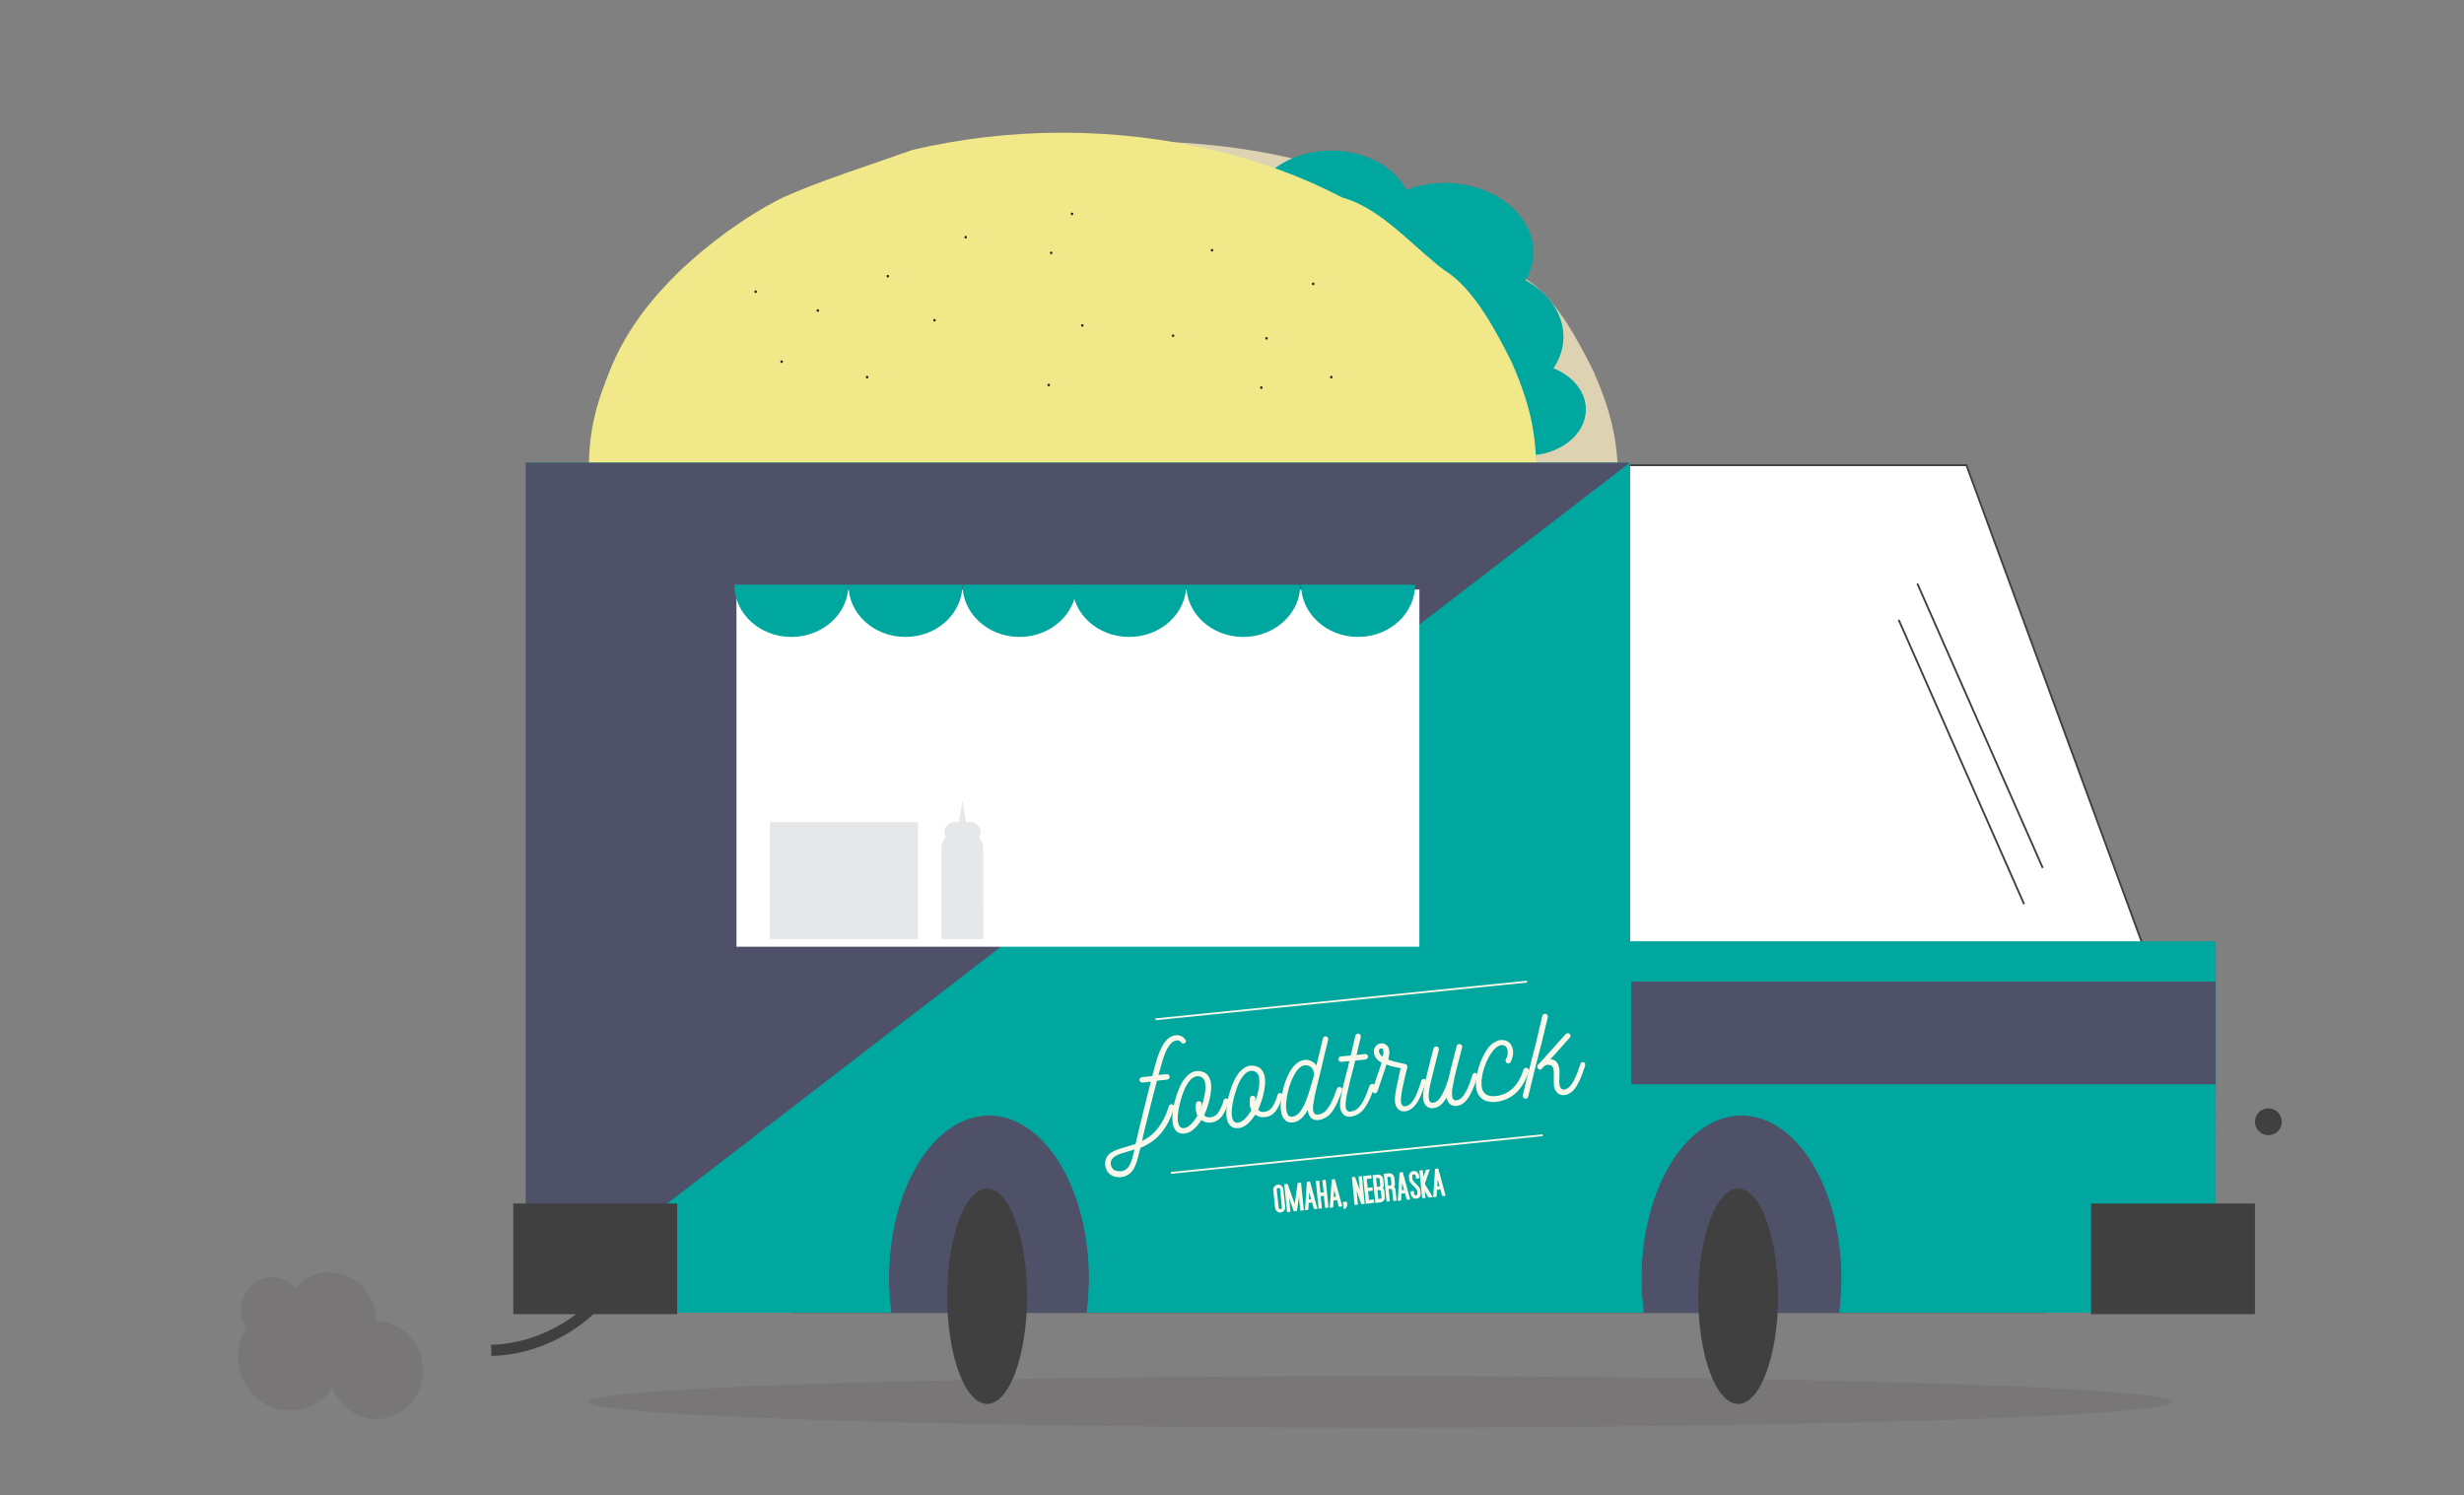 <?xml version="1.0" encoding="utf-8"?>
<!-- Generator: Adobe Illustrator 19.1.0, SVG Export Plug-In . SVG Version: 6.00 Build 0)  -->
<svg version="1.1" xmlns="http://www.w3.org/2000/svg" xmlns:xlink="http://www.w3.org/1999/xlink" x="0px" y="0px"
	 viewBox="228 32.9 1320.2 801.1" style="enable-background:new 228 32.9 1320.2 801.1;" xml:space="preserve">
<rect x="228" y="32.9" width="1320.2" height="801.1" fill="#808080" stroke="none"/>
<style type="text/css">
	.st0{fill:#DDD3B2;}
	.st1{fill:#00A79F;}
	.st2{fill:#4F5169;}
	.st3{fill:#F1E889;}
	.st4{fill:#362027;}
	.st5{fill:#FFFFFF;stroke:#404041;stroke-miterlimit:10;}
	.st6{fill:none;stroke:#404041;stroke-width:6;stroke-miterlimit:10;}
	.st7{opacity:9.000000e-02;fill:#362027;enable-background:new    ;}
	.st8{fill:none;stroke:#404041;stroke-miterlimit:10;}
	.st9{fill:#404041;}
	.st10{fill:#F9F7E9;}
	.st11{fill:none;stroke:#F9F7E9;stroke-miterlimit:10;}
	.st12{fill:#FFFFFF;}
	.st13{fill:#E6E7E8;}
</style>
<g id="Layer_1">
	<g id="Layer_1_1_">
		<g>
			<path class="st0" d="M841,108.8c-28,0-55,3.3-80.2,9.2c-25.2,9-48.7,16.2-69.7,25.6c-21,10.6-39.5,24.7-54.9,39.1
				c-15.4,15-27.6,30.6-36,49.6c-8.4,19.9-12.9,34.8-12.9,57.1c0,2.6,10.4,2.6,28.1,0c17.8-1,42.9,3.6,72.5,0
				c29.6-2.4,63.6,0.2,99.2,0c35.5,0,72.5,0,108,0c26.6,0,52.4,0,76.2,0c23.7-1.1,45.4-2.8,63.7,0c18.3,0.9,33.3-2.8,43.7,0
				c10.4,2.3,16.2-3.5,16.2,0c0-21.6-4.5-37.8-12.9-57.1c-8.4-16.9-20.6-40.1-36-49.6c-15.4-11.1-33.9-33.5-54.9-39.1
				c-21-11-44.5-19.7-69.7-25.6C896,112.1,869,108.8,841,108.8z"/>
		</g>
		<ellipse class="st1" cx="1046" cy="252.3" rx="31.7" ry="24.7"/>
		<ellipse class="st1" cx="941.3" cy="147.5" rx="43.5" ry="33.9"/>
		
			<ellipse transform="matrix(-3.160002e-02 1 -1 -3.160002e-02 1263.347 -799.382)" class="st1" cx="1018.9" cy="212.3" rx="36.5" ry="46.8"/>
		<rect x="652" y="617" class="st2" width="671.9" height="119.5"/>
		
			<ellipse transform="matrix(-3.160002e-02 1 -1 -3.160002e-02 1201.343 -830.074)" class="st1" cx="1002.8" cy="166.9" rx="36.5" ry="46.8"/>
		<g>
			<path class="st3" d="M797.2,104c-28,0-55,3.3-80.2,9.2c-25.2,9-48.7,16.2-69.7,25.6c-21,10.6-39.5,24.7-54.9,39.1
				c-15.4,15-27.6,30.6-36,49.6c-8.4,19.9-12.9,34.8-12.9,57.1c0,2.6,10.4,2.6,28.1,0c17.8-1,42.9,3.6,72.5,0
				c29.6-2.4,63.6,0.2,99.2,0c35.5,0,72.5,0,108,0c26.6,0,52.4,0,76.2,0c23.7-1.1,45.4-2.8,63.7,0c18.3,0.9,33.3-2.8,43.7,0
				c10.4,2.3,16.2-3.5,16.2,0c0-21.6-4.5-37.8-12.9-57.1c-8.4-16.9-20.6-40.1-36-49.6c-15.4-11.1-33.9-33.5-54.9-39.1
				c-21-11-44.5-19.7-69.7-25.6C852.2,107.3,825.2,104,797.2,104z"/>
		</g>
		<g>
			<g>
				<g>
					<path class="st4" d="M703.7,181.6c0.9,0,0.9-1.4,0-1.4C702.8,180.2,702.8,181.6,703.7,181.6L703.7,181.6z"/>
				</g>
			</g>
			<g>
				<g>
					<path class="st4" d="M646.8,227.4c0.9,0,0.9-1.4,0-1.4C645.9,226,645.9,227.4,646.8,227.4L646.8,227.4z"/>
				</g>
			</g>
			<g>
				<g>
					<path class="st4" d="M666.2,200c0.9,0,0.9-1.4,0-1.4C665.3,198.6,665.3,200,666.2,200L666.2,200z"/>
				</g>
			</g>
			<g>
				<g>
					<path class="st4" d="M692.6,235.7c0.9,0,0.9-1.4,0-1.4C691.7,234.3,691.7,235.7,692.6,235.7L692.6,235.7z"/>
				</g>
			</g>
			<g>
				<g>
					<path class="st4" d="M728.7,205.2c0.9,0,0.9-1.4,0-1.4C727.8,203.8,727.8,205.2,728.7,205.2L728.7,205.2z"/>
				</g>
			</g>
			<g>
				<g>
					<path class="st4" d="M789.9,239.9c0.9,0,0.9-1.4,0-1.4C789,238.5,789,239.9,789.9,239.9L789.9,239.9z"/>
				</g>
			</g>
			<g>
				<g>
					<path class="st4" d="M791.2,169.1c0.9,0,0.9-1.4,0-1.4C790.4,167.7,790.4,169.1,791.2,169.1L791.2,169.1z"/>
				</g>
			</g>
			<g>
				<g>
					<path class="st4" d="M745.4,160.7c0.9,0,0.9-1.4,0-1.4C744.5,159.3,744.5,160.7,745.4,160.7L745.4,160.7z"/>
				</g>
			</g>
			<g>
				<g>
					<path class="st4" d="M807.9,208c0.9,0,0.9-1.4,0-1.4C807,206.6,807,208,807.9,208L807.9,208z"/>
				</g>
			</g>
			<g>
				<g>
					<path class="st4" d="M906.6,214.9c0.9,0,0.9-1.4,0-1.4C905.7,213.5,905.7,214.9,906.6,214.9L906.6,214.9z"/>
				</g>
			</g>
			<g>
				<g>
					<path class="st4" d="M877.4,167.7c0.9,0,0.9-1.4,0-1.4C876.5,166.3,876.5,167.7,877.4,167.7L877.4,167.7z"/>
				</g>
			</g>
			<g>
				<g>
					<path class="st4" d="M856.5,213.5c0.9,0,0.9-1.4,0-1.4C855.7,212.1,855.6,213.5,856.5,213.5L856.5,213.5z"/>
				</g>
			</g>
			<g>
				<g>
					<path class="st4" d="M903.8,241.3c0.9,0,0.9-1.4,0-1.4C902.9,239.9,902.9,241.3,903.8,241.3L903.8,241.3z"/>
				</g>
			</g>
			<g>
				<g>
					<path class="st4" d="M941.3,235.7c0.9,0,0.9-1.4,0-1.4C940.4,234.3,940.4,235.7,941.3,235.7L941.3,235.7z"/>
				</g>
			</g>
			<g>
				<g>
					<path class="st4" d="M931.6,185.7c0.9,0,0.9-1.4,0-1.4C930.7,184.3,930.7,185.7,931.6,185.7L931.6,185.7z"/>
				</g>
			</g>
			<g>
				<g>
					<path class="st4" d="M802.4,148.2c0.9,0,0.9-1.4,0-1.4C801.5,146.8,801.5,148.2,802.4,148.2L802.4,148.2z"/>
				</g>
			</g>
			<g>
				<g>
					<path class="st4" d="M632.9,189.9c0.9,0,0.9-1.4,0-1.4C632,188.5,632,189.9,632.9,189.9L632.9,189.9z"/>
				</g>
			</g>
		</g>
		<polygon class="st5" points="1379.7,549.1 1099.9,549.1 1099.9,282.2 1281.6,282.2 		"/>
		<g>
			<path class="st1" d="M1101.4,537.4V280.8h-3.3h-1.8H509.7v455.5l0,0h0h1.8h194c-0.8-6-1.2-12.2-1.2-18.5
				c0-48.1,24-87.2,53.6-87.2c29.6,0,53.6,39,53.6,87.2c0,6.4-0.4,12.6-1.2,18.5h298.4c-0.8-6-1.2-12.2-1.2-18.5
				c0-48.1,24-87.2,53.6-87.2c29.6,0,53.6,39,53.6,87.2c0,6.4-0.4,12.6-1.2,18.5h201.7V618.7v-43.6v-37.7L1101.4,537.4L1101.4,537.4
				z"/>
		</g>
		<path class="st6" d="M559.7,715c-13.5,24.5-40.6,40.8-68.5,41.5"/>
		<ellipse class="st7" cx="967.6" cy="784.1" rx="424.2" ry="13.8"/>
		<line class="st8" x1="1255.3" y1="345.6" x2="1322.5" y2="498"/>
		<line class="st8" x1="1245.3" y1="365" x2="1312.5" y2="517.4"/>
		<g>
			<g>
				<path class="st9" d="M1014.5,295c0.9,0,0.9-1.4,0-1.4C1013.6,293.6,1013.6,295,1014.5,295L1014.5,295z"/>
			</g>
		</g>
		<g>
			<g>
				<path class="st9" d="M651.9,321.4c0.9,0,0.9-1.4,0-1.4C651,320,651,321.4,651.9,321.4L651.9,321.4z"/>
			</g>
		</g>
		<g>
			<g>
				<polygon class="st2" points="1098.1,280.8 1096.3,280.8 509.7,280.8 509.7,736.3 1101.4,280.8 				"/>
			</g>
			<g>
				<path class="st1" d="M1101.4,537.4V280.8L509.7,736.3l0,0h0h1.8h194c-0.8-6-1.2-12.2-1.2-18.5c0-48.1,24-87.2,53.6-87.2
					c29.6,0,53.6,39,53.6,87.2c0,6.4-0.4,12.6-1.2,18.5h298.4c-0.8-6-1.2-12.2-1.2-18.5c0-48.1,24-87.2,53.6-87.2s53.6,39,53.6,87.2
					c0,6.4-0.4,12.6-1.2,18.5h201.7V618.7v-43.6v-37.7L1101.4,537.4L1101.4,537.4z"/>
			</g>
		</g>
		<rect x="503" y="677.8" class="st9" width="87.8" height="59.3"/>
		<rect x="1348.4" y="677.8" class="st9" width="87.8" height="59.3"/>
		<g>
			<path class="st10" d="M862.8,591.9c-0.7,0.4-1.6,0.2-2-0.5c-0.2-0.3-0.5-0.6-0.8-0.7c-0.3-0.2-0.7-0.3-1.1-0.3
				c-1.6,0-3.1,0.9-4.4,2.7c-1.6,2.2-3,5.6-4.3,10.5c-0.5,1.7-1,3.6-1.5,5.3l4.4-0.4c0.8-0.1,1.5,0.5,1.6,1.3
				c0.1,0.8-0.5,1.5-1.3,1.6l-5.5,0.6c-1.3,4.7-2.3,9-3,11.7l-0.4,1.4l0,0.1c-0.8,3.2-1.6,6.6-2.6,10.5c-0.7,2.8-1.4,5.7-2,8.6
				c0.5-0.3,0.9-0.4,1.3-0.7c2.7-1.4,5.1-3.4,7.3-6.3c2.3-2.9,4.2-6.7,5.8-11.7c0.2-0.8,1.1-1.2,1.8-0.9c0.8,0.2,1.2,1.1,1,1.8
				c-1.7,5.4-3.8,9.5-6.3,12.7c-2.4,3.2-5.3,5.5-8.3,7.1c-1.1,0.7-2.3,1.2-3.5,1.7l-0.6,2.5c-0.7,2.8-1.4,5.7-2.6,8.1
				c-1.4,2.6-3.4,4.5-6.7,5c-0.5,0.1-1,0.1-1.5,0.1c-2.2,0-3.9-0.7-5.2-1.8c-1.2-1.1-1.9-2.6-2.2-4.2c0-0.3-0.1-0.7-0.1-1
				c0-6,4.9-7.4,11.1-9.2c1.7-0.5,3.4-1,5.2-1.6c0.8-3.5,1.7-7.1,2.5-10.6c0.8-3.1,1.7-6.7,2.6-10.6l0.1-0.1l0.3-1.4
				c0.6-2.5,1.6-6.3,2.7-10.7l-4.5,0.5c-0.8,0.1-1.5-0.5-1.6-1.3c-0.1-0.8,0.5-1.5,1.3-1.6l5.6-0.6c0.5-2.1,1.2-4.3,1.7-6.5
				c1.4-5.1,3-8.9,4.8-11.4c2-2.8,4.3-4,6.9-4c0.8,0.1,1.7,0.2,2.5,0.7c0.7,0.3,1.3,1,1.8,1.8C863.7,590.6,863.4,591.5,862.8,591.9z
				 M835.8,648.9c-1.3,0.4-2.5,0.7-3.7,1.1c-5,1.4-8.9,2.6-9,6.4c0,0.2,0,0.4,0.1,0.6c0.2,0.9,0.5,1.7,1.2,2.4
				c0.8,0.7,1.8,1.1,3.2,1.1c0.3,0,0.8,0,1.2,0c2.2-0.3,3.6-1.7,4.5-3.4c1.1-2.1,1.7-4.7,2.4-7.4L835.8,648.9z"/>
			<path class="st10" d="M886.3,623.3c-0.2,0.5-0.3,0.9-0.4,1.4c-0.2,0.4-0.3,0.8-0.5,1.2c-0.8,1.9-1.6,3.8-2.9,5.4
				c-1.4,1.7-3.2,2.9-5.8,3.1c-0.7,0.1-1.3,0.1-1.9,0c-1.1-0.2-2.2-0.7-3.2-1.3c-2.2,3.7-5.4,6.8-8.7,7.2
				c-11.2,1.1-5.8-18.7-2.7-25.2c2.1-4.4,5.1-7.9,8.9-8.3l0.1,0c2-0.1,3.9,0.4,5.4,1.7c1.2,1.2,2.1,2.9,2.3,5.4
				c0.4,4.3-1.2,11.1-3.7,16.6c0.5,0.6,1.3,1,2.2,1.1c0.3,0,0.8,0.1,1.2,0c1.6-0.2,2.9-1,3.8-2.1c1-1.3,1.8-3,2.4-4.5
				c0.2-0.4,0.3-0.7,0.4-1.2c0.2-0.4,0.3-0.8,0.4-1.3c0.2-0.8,1.1-1.2,1.8-0.9C886.1,621.7,886.6,622.6,886.3,623.3z M871.8,624.6
				c-0.2,0.6-0.2,1.1-0.2,1.6c1.6-4.3,2.5-9,2.2-12.1c-0.1-1.7-0.6-2.8-1.4-3.5c-0.8-0.8-1.9-1.1-3.1-1c-2.6,0.3-4.8,3.1-6.5,6.7
				c-2.2,4.6-7.1,21.8-0.3,21.1c2.5-0.3,5.1-3.3,7.1-6.7c-0.5-0.9-0.7-1.9-0.9-3.2c-0.1-1-0.1-2.1,0.1-3.3c0.1-0.8,0.8-1.3,1.7-1.2
				C871.4,623.1,871.9,623.8,871.8,624.6z"/>
			<path class="st10" d="M915.2,620.4c-0.2,0.5-0.3,0.9-0.4,1.4c-0.2,0.4-0.3,0.8-0.5,1.2c-0.8,1.9-1.6,3.8-2.9,5.4
				c-1.4,1.7-3.2,2.9-5.8,3.1c-0.7,0.1-1.3,0.1-1.9,0c-1.1-0.2-2.2-0.7-3.2-1.3c-2.2,3.7-5.4,6.8-8.7,7.2
				c-11.2,1.1-5.8-18.7-2.7-25.2c2.1-4.4,5.1-7.9,8.9-8.3l0.1,0c2-0.1,3.9,0.4,5.4,1.7c1.2,1.2,2.1,2.9,2.3,5.4
				c0.4,4.3-1.2,11.1-3.7,16.6c0.5,0.6,1.3,1,2.2,1.1c0.3,0,0.8,0.1,1.2,0c1.6-0.2,2.9-1,3.8-2.1c1-1.3,1.8-3,2.4-4.5
				c0.2-0.4,0.3-0.7,0.4-1.2c0.2-0.4,0.3-0.8,0.4-1.3c0.2-0.8,1.1-1.2,1.8-0.9C914.9,618.8,915.5,619.7,915.2,620.4z M900.7,621.7
				c-0.2,0.6-0.2,1.1-0.2,1.6c1.6-4.3,2.5-9,2.2-12.1c-0.1-1.7-0.6-2.8-1.4-3.5c-0.8-0.8-1.9-1.1-3.1-1c-2.6,0.3-4.8,3.1-6.5,6.7
				c-2.2,4.6-7.1,21.8-0.3,21.1c2.5-0.3,5.1-3.3,7.1-6.7c-0.5-0.9-0.8-1.9-0.9-3.2c-0.1-1-0.1-2.1,0.1-3.3c0.1-0.8,0.8-1.3,1.7-1.2
				C900.3,620.2,900.8,620.9,900.7,621.7z"/>
			<path class="st10" d="M947.1,617.2c-1.1,3.2-2.2,6-3.4,8.2c-1.2,2.3-2.5,4.1-4,5.4c-0.8,0.6-1.6,1.1-2.5,1.5
				c-0.9,0.4-1.9,0.7-2.8,0.8l-0.1,0c-1.4,0.1-2.7-0.2-3.8-1.1c-0.9-0.9-1.6-2.3-1.8-4.1l0-0.1l0-0.1c0,0,0,0,0-0.1
				c-2,3.7-4.7,6.5-8.2,6.8c-2,0.1-3.4-0.5-4.5-1.9c-1.1-1.3-1.6-3.2-1.8-5.4c-0.3-3.8,1-11.7,3.7-17.7c2.1-4.4,5-8,8.9-8.5
				c0.2,0,0.4,0,0.6-0.1c1.9-0.1,3.6,0.7,5,1.9c0.3,0.4,0.7,0.8,0.9,1.2c0.3-1.2,0.6-2.5,0.9-3.7l1.1-4.5l0-0.1l0.3-1.2
				c0.2-1.2,0.7-2.8,1.2-5.1c0.2-0.8,1-1.2,1.8-1c0.8,0.2,1.2,1,1,1.8c-0.4,1.8-0.9,3.7-1.2,5l-0.3,1.3l-0.1,0.1l-1,4.5
				c-1.4,5.7-2.8,11.4-4.2,17.4c-0.4,2-0.8,3.8-1,5.4c-0.3,1.5-0.4,2.8-0.3,3.6l0,0.1c0.1,1.1,0.5,1.8,0.9,2.2
				c0.4,0.4,0.9,0.5,1.5,0.5l0.1,0c0.6-0.1,1.3-0.3,2-0.5c0.6-0.3,1.2-0.6,1.8-1.1c1.1-1,2.2-2.5,3.3-4.5c1-2,2.1-4.6,3.2-7.8
				c0.3-0.7,1.1-1.2,1.8-0.9C946.9,615.6,947.3,616.4,947.1,617.2z M930.9,613c0.5-1.5,0.8-2.9,1.2-4.1c0-0.2,0-0.3,0-0.5
				c-0.2-1.6-0.8-2.8-1.6-3.6c-0.8-0.7-1.8-1.1-2.9-1.1c-0.1-0.1-0.3,0-0.4,0c-2.7,0.3-4.9,3.2-6.6,6.8c-2.6,5.5-3.8,12.7-3.5,16.2
				c0.2,1.6,0.5,2.9,1.1,3.8c0.5,0.6,1.1,0.9,2,0.8C925.8,631,928.8,620.3,930.9,613z"/>
			<path class="st10" d="M964.4,615.4c-1.1,3.2-2.2,6-3.4,8.2c-1.2,2.3-2.5,4.1-4,5.4c-0.8,0.6-1.6,1.1-2.5,1.5
				c-0.9,0.4-1.9,0.7-2.8,0.8l-0.1,0c-1.4,0.1-2.7-0.2-3.7-1.1c-1-0.9-1.7-2.3-1.9-4.1l0-0.1l0-0.1c-0.1-1.1,0-2.6,0.3-4.3
				c0.2-1.7,0.6-3.6,1.1-5.6c0.1-0.7,0.5-2.3,1.1-4.4c0.5-2.2,1.1-4.6,1.8-7c0-0.3,0.3-1.5,0.7-3.1l-4.3,0.4
				c-0.8,0.1-1.5-0.5-1.6-1.3c-0.1-0.8,0.5-1.5,1.3-1.6l5.3-0.5c0.2-0.5,0.2-1.1,0.4-1.6c0.9-3.9,1.9-8.1,2.1-9
				c0.2-0.8,1-1.3,1.8-1.1c0.8,0.2,1.3,1,1.1,1.8c-0.3,0.9-1.2,5-2.1,9c0,0.2-0.1,0.4-0.2,0.6l4.6-0.5c0.8-0.1,1.5,0.5,1.6,1.3
				c0.1,0.8-0.5,1.5-1.3,1.6l-5.6,0.6c-0.4,2-0.8,3.5-1,4.1c-0.7,2.8-1.3,5.3-1.8,7.1c-0.4,1.8-0.8,3.3-1,4.3
				c-0.5,2-0.9,3.8-1.1,5.4c-0.2,1.5-0.3,2.8-0.2,3.7l0,0.1c0.1,1.1,0.5,1.8,0.9,2.2c0.4,0.4,1,0.5,1.5,0.5l0.1,0
				c0.6-0.1,1.3-0.3,2-0.5c0.6-0.3,1.2-0.6,1.8-1.1c1.2-1,2.2-2.5,3.3-4.5c1.1-2.1,2.1-4.6,3.2-7.8c0.3-0.7,1.1-1.2,1.9-0.9
				C964.3,613.9,964.7,614.7,964.4,615.4z"/>
			<path class="st10" d="M991.9,612.7l0,0.2c-2,6-4.9,14.8-11,15.5l-0.1,0c-1.9,0.2-3.2-0.5-4.1-1.6c-0.8-1-1.2-2.3-1.3-3.7l0-0.2
				c-0.1-1.1,0-2.6,0.3-4.3c0.2-1.7,0.6-3.6,1.1-5.6c0.4-1.9,0.7-3,0.8-4c0.3-1.3,0.5-2.2,0.9-3.7l-1.1-0.2
				c-2.1-0.5-4.4-0.9-6.6-1.8c-0.1,0.6-0.4,1.3-0.5,1.8l0,0.1l-4.3,12.6c-0.3,0.8-1.1,1.1-1.8,0.9c-0.7-0.3-1.1-1.1-0.9-1.8
				l4.3-12.5c0.2-0.7,0.4-1.4,0.6-2.1c-2.4-1.3-4.1-3.2-4.1-6.1c0-1,0.4-2,1-2.7c0-0.1,0.1-0.1,0.1-0.1c0.7-0.8,1.6-1.3,2.7-1.4
				c0.4,0,0.8,0,1.2,0l0.1,0.1c1.1,0.2,1.8,0.8,2.4,1.6c0.5,0.7,0.7,1.5,0.8,2.5c0.1,0.7,0,1.4-0.1,2.1c-0.1,0.7-0.3,1.6-0.5,2.4
				c2,0.8,4.4,1.3,6.5,1.8c1,0.2,1.9,0.4,2.7,0.6s1.2,1.1,1,1.8l0,0.1c-0.6,2.2-0.8,3.3-1.2,4.9c-0.2,1.1-0.5,2.3-0.9,4
				c-0.4,2-0.9,3.8-1,5.4c-0.3,1.6-0.3,2.8-0.3,3.7l0,0.1c0.1,0.8,0.3,1.6,0.8,2.1c0.3,0.4,0.8,0.6,1.6,0.5
				c4.3-0.4,6.8-8.2,8.5-13.5l0-0.2c0.3-0.8,1.1-1.2,1.8-0.9C991.8,611.1,992.2,611.9,991.9,612.7z M969.2,596.2
				c0-0.4-0.2-0.8-0.3-1.1c-0.2-0.2-0.3-0.3-0.5-0.4l-0.1,0c-0.1,0-0.2,0-0.3,0c-0.3,0-0.6,0.2-0.8,0.4l-0.1,0
				c-0.2,0.2-0.3,0.6-0.3,0.9c0,1.2,0.8,2.3,2,3.1c0.2-0.6,0.2-1.1,0.4-1.7C969.2,597,969.3,596.6,969.2,596.2z"/>
			<path class="st10" d="M1019.5,609.9l0,0.2c-2,6-4.9,14.8-11,15.4l-0.1,0l-0.1,0c-1.8,0.2-3.2-0.5-4-1.6c-0.6-0.8-1-1.8-1.3-2.8
				c-1.7,3-4,5.3-7,5.6l-0.1,0c-1.8,0.2-3.2-0.5-4.1-1.6c-0.8-1-1.2-2.3-1.3-3.7l0-0.2c-0.1-1.1,0-2.6,0.3-4.3
				c0.2-1.7,0.6-3.6,1.1-5.6c0.2-1,0.7-3.1,1.4-5.8c0.8-3.3,1.8-7.2,2.8-10.8c0.2-0.8,1-1.2,1.8-1s1.2,1,1,1.8c-1,4.1-2,8-2.7,10.8
				c-0.6,2.6-1.2,4.6-1.4,5.7c-0.5,2-0.9,3.8-1.1,5.4c-0.2,1.5-0.3,2.8-0.2,3.7l0,0.1c0.1,0.8,0.3,1.6,0.7,2.1
				c0.3,0.4,0.8,0.6,1.6,0.5c4.2-0.4,6.8-8.2,8.5-13.5l0-0.1c0.1-0.1,0.1-0.1,0-0.2c0.2-1,0.8-3.1,1.4-5.8c0.9-3.3,1.8-7.2,2.8-10.8
				c0.2-0.8,1-1.2,1.8-1c0.8,0.2,1.3,1,1.1,1.8c-1.1,4.1-2.1,8-2.8,10.8c-0.6,2.6-1.1,4.6-1.4,5.7l0,0.1c0,0.1,0,0.2,0,0.3
				c-0.4,1.8-0.8,3.6-1,5c-0.3,1.5-0.3,2.8-0.2,3.7l0,0.1c0.1,0.8,0.3,1.6,0.7,2.1c0.3,0.4,0.8,0.6,1.6,0.5l0.1,0
				c4.2-0.4,6.8-8.2,8.5-13.5l0.1-0.2c0.2-0.8,1.1-1.2,1.8-0.9C1019.4,608.3,1019.8,609.1,1019.5,609.9z"/>
			<path class="st10" d="M1047.1,607.1c-2,6.1-4.9,10-8.1,12.5c-3.3,2.5-6.8,3.6-10.3,3.8l-0.1,0l-0.1,0c-2.5,0.1-4.8-0.4-6.5-1.8
				c-1.8-1.4-3-3.6-3.2-6.7l0-0.1l0-0.1c-0.2-3.2,0.5-7,1.7-10.6c1.2-3.7,3-7.3,5-9.9c0.9-1.1,2-2.1,3.1-2.7
				c1.1-0.7,2.3-1.2,3.5-1.3l0.1,0l0.2,0l0.1,0c1.5-0.1,3,0.4,4.2,1.4c1.1,1,1.8,2.5,2,4.5c0,0.1,0,0.3,0,0.4c0.1,0.9,0,1.9-0.3,2.8
				c-0.2,0.9-0.6,1.8-1,2.7c-0.4,0.7-1.3,0.9-2,0.5c-0.7-0.4-0.9-1.3-0.6-2c0.4-0.6,0.6-1.2,0.8-1.9c0.2-0.6,0.3-1.3,0.2-2
				c0-0.1,0-0.2,0-0.3c-0.1-1.2-0.5-2.2-1.1-2.7c-0.5-0.5-1.2-0.7-2-0.7l-0.2,0c-0.7,0.1-1.5,0.4-2.3,0.9c-0.8,0.6-1.6,1.3-2.3,2.2
				c-1.8,2.3-3.5,5.5-4.6,8.9c-1.1,3.3-1.7,6.7-1.5,9.5l0,0.1c0.2,2.2,0.9,3.7,2.1,4.6c1.1,0.9,2.8,1.3,4.6,1.2l0.1,0
				c2.9-0.2,6-1.1,8.7-3.2c2.8-2.1,5.3-5.7,7-11.1c0.3-0.7,1.1-1.1,1.8-0.9C1046.9,605.5,1047.3,606.3,1047.1,607.1z"/>
			<path class="st10" d="M1053.8,592.5c-0.5,2-2.1,8-3.6,14.1c-1.4,5.5-2.8,11.5-3.4,13.9c-0.2,0.9-1,1.3-1.8,1.1
				c-0.8-0.2-1.3-1-1.1-1.8c0.5-2.2,2-8.2,3.4-14l0.1-0.1c1.5-6,3-12.1,3.6-14.1l0-0.1c0.5-2.1,0.7-2.9,0.9-3.8
				c0.4-1.7,0.8-3.3,1-4.2l0.3-1.2c0.3-1.2,0.7-2.9,1.2-5.1c0.2-0.8,1-1.2,1.8-1c0.8,0.2,1.3,1,1.1,1.8c-0.4,1.8-0.9,3.7-1.2,5
				c-0.1,0.4-0.1,0.8-0.3,1.3c-0.4,1.9-0.7,3.1-1,4.2l-0.9,3.8L1053.8,592.5z M1077.3,604c-1,2.9-2.1,6.4-3.8,9.5
				c-1.7,3.3-4.1,5.9-7.3,6.2c-1.6,0.2-2.7-0.3-3.7-1.1c-1-0.9-1.6-2.3-1.9-3.5l0-0.1c-0.1-1.4-0.1-3-0.1-4.6c0-1.4,0.1-2.8-0.1-4.1
				c-0.2-1.8-1-3-3.3-2.8c-0.5,0-1,0.3-1.5,0.6c-0.2,0.1-0.5,0.3-0.6,0.5l-0.9,1c-0.3,0.3-0.7,0.5-1.1,0.5c0,0-0.1,0-0.1,0
				c0-0.1-0.1-0.1-0.1-0.1c0,0-0.1,0-0.1-0.1c-0.1,0-0.1,0-0.1,0s-0.1,0-0.1-0.1c-0.1-0.1-0.3-0.1-0.4-0.2c-0.5-0.5-0.6-1.4-0.2-2
				c0.3-0.3,0.6-0.7,1.1-1.1l13.9-15.5c0.6-0.6,1.5-0.6,2.1-0.1c0.6,0.5,0.6,1.5,0.1,2l-10.4,11.6c3.3,0.2,4.4,2.5,4.8,5.4
				c0.1,1.4,0.1,3,0,4.5c0,1.5-0.1,2.8,0.1,4l0.1,0c0.1,0.8,0.4,1.5,0.9,1.9c0.4,0.3,0.8,0.5,1.5,0.4c2.1-0.2,3.7-2.2,5.1-4.7
				c1.5-2.8,2.7-6.3,3.6-9c0.3-0.8,1.1-1.2,1.8-0.9C1077.2,602.3,1077.5,603.2,1077.3,604z"/>
		</g>
		<line class="st11" x1="855.4" y1="661.4" x2="1054.6" y2="641.2"/>
		<line class="st11" x1="847.1" y1="579.1" x2="1046.2" y2="558.9"/>
		<g>
			<path class="st10" d="M914.2,682.6c-0.7,0.1-1.4-0.1-2-0.6c-0.6-0.5-0.9-1.1-1-1.8l-1-9.5c-0.1-0.7,0.1-1.4,0.6-2
				c0.5-0.6,1.1-0.9,1.8-1c0.7-0.1,1.4,0.1,2,0.6c0.6,0.5,0.9,1.1,1,1.8l1,9.5c0.1,0.7-0.1,1.4-0.6,2S915,682.5,914.2,682.6z
				 M913.9,670.3c-0.1-0.6-0.4-0.9-1-0.8c-0.6,0.1-0.8,0.4-0.8,1l1,9.5c0.1,0.6,0.4,0.8,0.9,0.8c0.6-0.1,0.9-0.4,0.8-0.9
				L913.9,670.3z"/>
			<path class="st10" d="M924.7,681.6l-0.7-7.3l-1.1,7.5l-1.7,0.2l-2.5-7.1l0.7,7.3l-1.8,0.2l-1.5-14.9l1.8-0.2l3.8,10.7l1.6-11.2
				l1.8-0.2l1.5,14.9L924.7,681.6z"/>
			<path class="st10" d="M932,680.8l-0.9-3.5l-1.9,0.2l-0.2,3.7l-1.8,0.2l1-15.2l1.7-0.2l4,14.7L932,680.8z M929.5,671.8l-0.2,3.8
				l1.2-0.1L929.5,671.8z"/>
			<path class="st10" d="M938,680.2l-0.7-6.5l-1.7,0.2l0.7,6.5l-1.8,0.2l-1.5-14.9l1.8-0.2l0.7,6.5l1.7-0.2l-0.7-6.5l1.8-0.2
				l1.5,14.9L938,680.2z"/>
			<path class="st10" d="M945.3,679.5l-0.9-3.5l-1.9,0.2l-0.2,3.7l-1.8,0.2l1-15.2l1.7-0.2l4,14.7L945.3,679.5z M942.8,670.5
				l-0.2,3.8l1.2-0.1L942.8,670.5z"/>
			<path class="st10" d="M947.9,680.8l-0.1-1.3c0.3,0,0.5-0.2,0.5-0.4l-0.6,0.1l-0.2-2.2l2.2-0.2l0.1,1.3c0.1,0.7-0.1,1.3-0.4,1.8
				C949.1,680.4,948.6,680.7,947.9,680.8z"/>
			<path class="st10" d="M957.4,678.2l-2.5-7.1l0.7,7.3l-1.8,0.2l-1.5-14.9l1.7-0.2l2.6,7.1l-0.7-7.3l1.8-0.2l1.5,14.9L957.4,678.2z
				"/>
			<path class="st10" d="M959.8,678l-1.5-14.9l4.4-0.5l0.2,1.8l-2.6,0.3l0.5,4.7l2.6-0.3l0.2,1.8l-2.6,0.3l0.5,4.7l2.6-0.3l0.2,1.8
				L959.8,678z"/>
			<path class="st10" d="M967.6,677.2l-2.7,0.3l-1.5-14.9l2.7-0.3c0.7-0.1,1.4,0.1,2,0.6c0.6,0.5,0.9,1.1,1,1.8l0.3,3
				c0.1,0.7-0.1,1.3-0.5,1.8c0.5,0.5,0.8,1,0.8,1.7l0.3,3c0.1,0.7-0.1,1.4-0.6,2C968.9,676.8,968.3,677.1,967.6,677.2z M967.2,664.9
				c-0.1-0.6-0.4-0.9-1-0.8l-0.9,0.1l0.5,4.7l0.9-0.1c0.6-0.1,0.9-0.4,0.8-0.9L967.2,664.9z M967.9,671.4c-0.1-0.6-0.4-0.8-1-0.8
				l-0.9,0.1l0.5,4.7l0.9-0.1c0.6-0.1,0.9-0.4,0.8-0.9L967.9,671.4z"/>
			<path class="st10" d="M974.5,676.5l-0.6-5.7c-0.1-0.6-0.4-0.8-1-0.8l-0.9,0.1l0.7,6.5l-1.8,0.2l-1.5-14.9l2.7-0.3
				c0.7-0.1,1.4,0.1,2,0.6c0.6,0.5,0.9,1.1,1,1.8l0.3,3c0.1,0.7-0.1,1.3-0.5,1.8c0.5,0.5,0.8,1,0.8,1.7l0.6,5.7L974.5,676.5z
				 M973.2,664.3c-0.1-0.6-0.4-0.9-1-0.8l-0.9,0.1l0.5,4.7l0.9-0.1c0.6-0.1,0.9-0.4,0.8-0.9L973.2,664.3z"/>
			<path class="st10" d="M981.7,675.8l-0.9-3.5l-1.9,0.2l-0.2,3.7l-1.8,0.2l1-15.2l1.7-0.2l4,14.7L981.7,675.8z M979.3,666.8
				l-0.2,3.8l1.2-0.1L979.3,666.8z"/>
			<path class="st10" d="M986.9,675.2c-0.7,0.1-1.4-0.1-2-0.6c-0.6-0.5-0.9-1.1-1-1.8l-0.2-1.5l1.8-0.2l0.2,1.5
				c0.1,0.6,0.4,0.8,0.9,0.8c0.6-0.1,0.9-0.4,0.8-0.9l-0.1-1.4c-0.1-0.7-0.8-1.6-2.1-2.8c-1.3-1.2-2-2.2-2.1-3l-0.2-1.9
				c-0.1-0.7,0.1-1.4,0.6-2c0.5-0.6,1.1-0.9,1.8-1c0.7-0.1,1.4,0.1,2,0.6c0.6,0.5,0.9,1.1,1,1.8l0.2,1.5l-1.8,0.2l-0.2-1.5
				c-0.1-0.6-0.4-0.9-1-0.8c-0.6,0.1-0.8,0.4-0.8,1l0.1,1.5c0.1,0.7,0.8,1.6,2.1,2.8c1.3,1.2,2,2.2,2.1,3l0.2,1.9
				c0.1,0.7-0.1,1.4-0.6,2C988.2,674.8,987.6,675.2,986.9,675.2z"/>
			<path class="st10" d="M993.4,674.6l-2-3.3l0.4,3.5l-1.8,0.2l-1.5-14.9l1.8-0.2l0.4,3.5l1.3-3.7l2.1-0.2l-2.7,7.8l4.3,7.1
				L993.4,674.6z"/>
			<path class="st10" d="M1000.7,673.8l-0.9-3.5l-1.9,0.2l-0.2,3.7l-1.8,0.2l1-15.2l1.7-0.2l4,14.7L1000.7,673.8z M998.3,664.8
				l-0.2,3.8l1.2-0.1L998.3,664.8z"/>
		</g>
		<rect x="1102" y="558.9" class="st2" width="313.1" height="55"/>
		<rect x="622.6" y="348.8" class="st12" width="365.9" height="191.4"/>
		<g>
			<path class="st1" d="M652,374.2c16.9,0,30.6-12.5,30.6-28h-61.1C621.4,361.7,635.1,374.2,652,374.2z"/>
		</g>
		<g>
			<path class="st1" d="M713.1,374.2c16.9,0,30.6-12.5,30.6-28h-61.1C682.5,361.7,696.2,374.2,713.1,374.2z"/>
		</g>
		<g>
			<path class="st1" d="M774.2,374.2c16.9,0,30.6-12.5,30.6-28h-61.1C743.7,361.7,757.4,374.2,774.2,374.2z"/>
		</g>
		<g>
			<path class="st1" d="M833,374.2c16.9,0,30.6-12.5,30.6-28h-61.1C802.4,361.7,816.1,374.2,833,374.2z"/>
		</g>
		<g>
			<path class="st1" d="M894.1,374.2c16.9,0,30.6-12.5,30.6-28h-61.1C863.5,361.7,877.2,374.2,894.1,374.2z"/>
		</g>
		<g>
			<path class="st1" d="M955.6,374.2c16.9,0,30.6-12.5,30.6-28h-61.1C925.1,361.7,938.8,374.2,955.6,374.2z"/>
		</g>
		<rect x="640.5" y="473.4" class="st13" width="79.4" height="62.7"/>
		<g>
			<path class="st13" d="M754.9,536.1h-22.5v-48.6c0-4.6,3.7-8.2,8.2-8.2h6c4.6,0,8.2,3.7,8.2,8.2L754.9,536.1L754.9,536.1z"/>
			<path class="st13" d="M753.4,478.8c0,3-2.5,5.4-5.5,5.4h-8.4c-3,0-5.5-2.4-5.5-5.4l0,0c0-3,2.5-5.4,5.5-5.4h8.4
				C750.9,473.4,753.4,475.8,753.4,478.8L753.4,478.8z"/>
			<polygon class="st13" points="741.3,476.1 743.7,461.9 746,476.1 			"/>
		</g>
		<circle class="st9" cx="1443.4" cy="634" r="7.2"/>
		<ellipse class="st9" cx="756.9" cy="727.5" rx="21.4" ry="57.7"/>
		<ellipse class="st9" cx="1159.3" cy="727.5" rx="21.4" ry="57.7"/>
	</g>
</g>
<g id="smoke">
	<path class="st7" d="M429.5,740.9c0-14.5-11.2-26.2-25-26.2c-7.3,0-13.8,3.3-18.4,8.5c-3-3.5-7.4-5.8-12.3-5.8
		c-9.2,0-16.6,7.8-16.6,17.4c0,3.5,1,6.8,2.7,9.5c-2.7,4.5-4.2,9.7-4.2,15.4c0,16.1,12.5,29.1,27.8,29.1c9.4,0,17.7-4.9,22.7-12.4
		c3.6,9.9,12.7,16.9,23.4,16.9c13.8,0,25-11.7,25-26.2C454.5,752.7,443.3,740.9,429.5,740.9z"/>
</g>
</svg>
